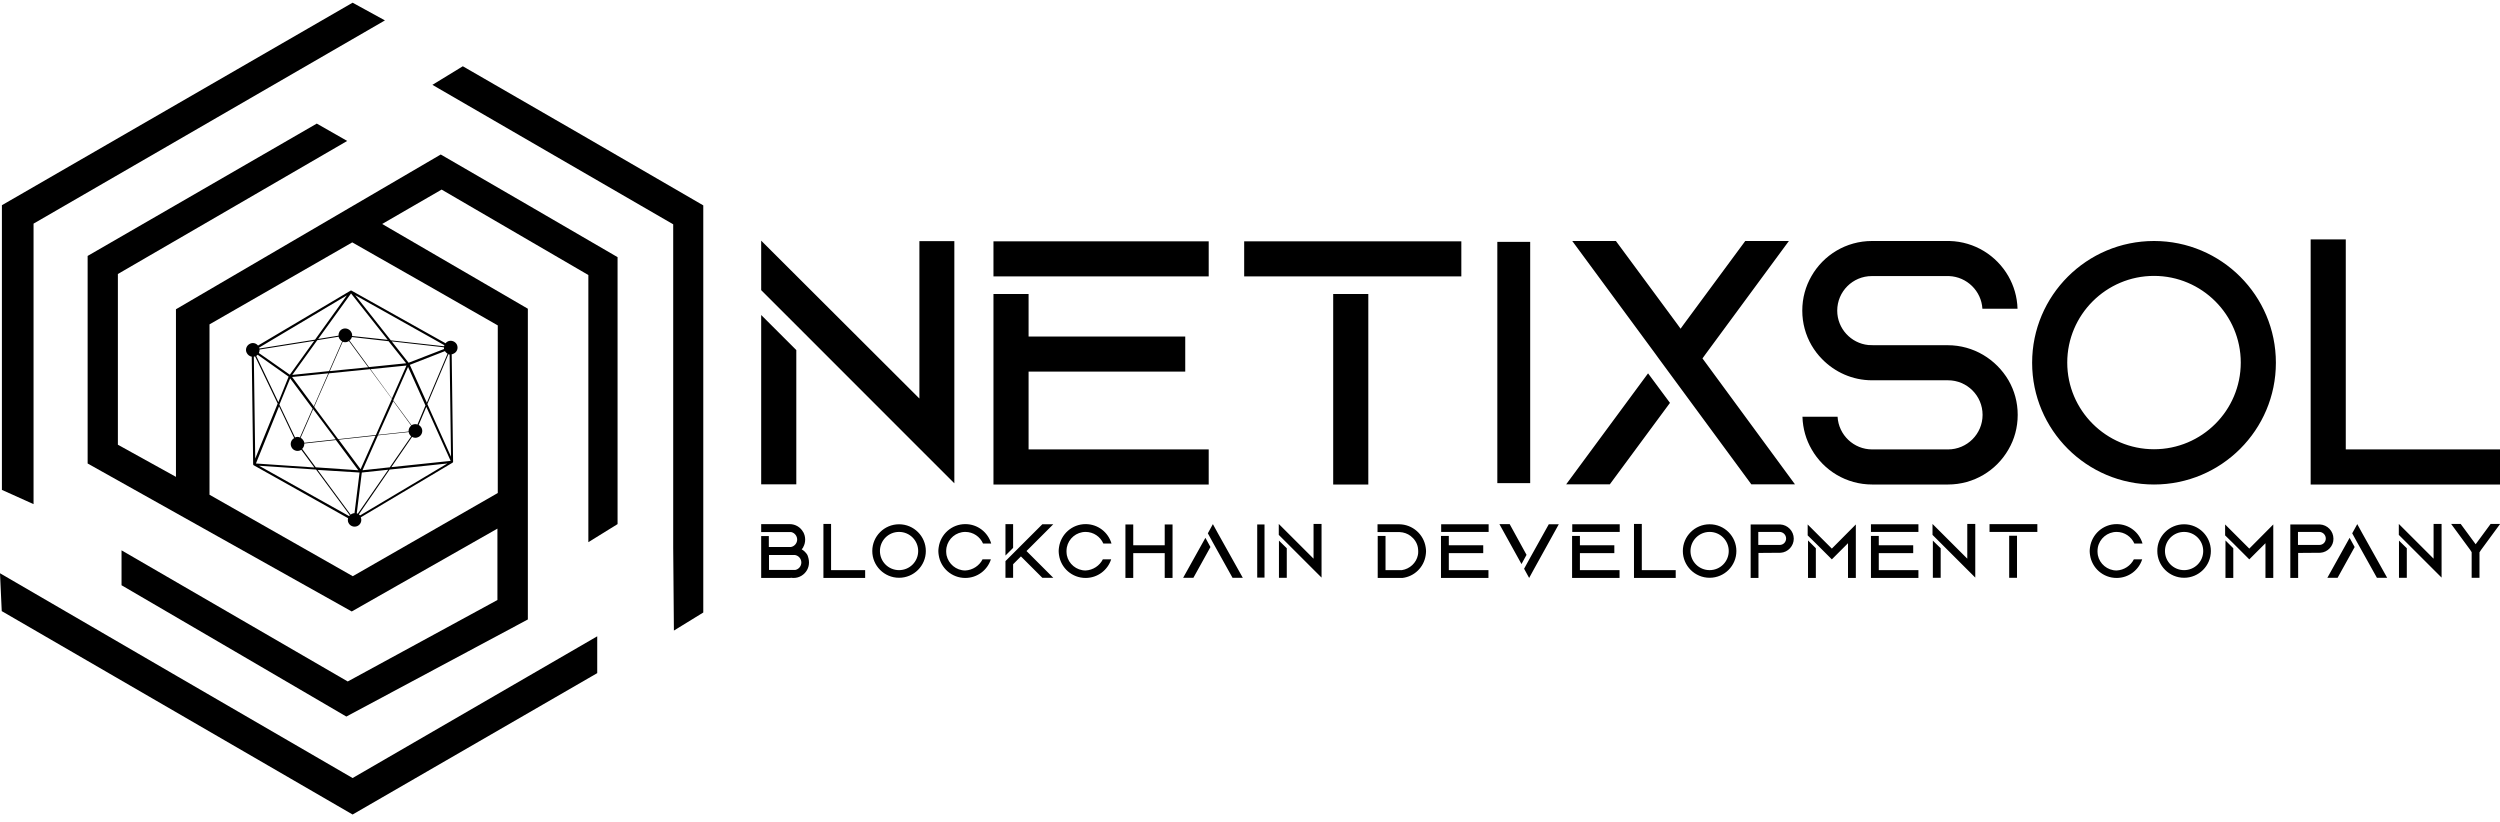 <svg width="228" height="75" viewBox="0 0 228 75" fill="none" xmlns="http://www.w3.org/2000/svg">
<path d="M3.06 20.395C13.7 14.248 24.229 8.15 35.106 1.861C33.869 1.18 33.029 0.721 32.157 0.246C21.375 6.471 10.719 12.633 0.174 18.715C0.174 27.539 0.174 36.061 0.174 44.678C1.078 45.09 1.95 45.47 3.06 45.977C3.06 37.296 3.06 28.901 3.06 20.395Z" fill="url(#paint0_linear_756_645)"/>
<path d="M0 52.281C0.063 53.628 0.111 54.594 0.159 55.734C10.846 61.928 21.517 68.122 32.157 74.284C39.72 69.912 47.094 65.65 54.467 61.389C54.467 60.281 54.467 59.346 54.467 58.031C46.903 62.419 39.625 66.633 32.157 70.957C21.422 64.732 10.862 58.602 0 52.281Z" fill="url(#paint1_linear_756_645)"/>
<path d="M42.21 6.043C41.274 6.613 40.545 7.057 39.435 7.738C46.935 12.078 54.102 16.244 61.396 20.458C61.396 22.992 61.396 25.432 61.396 27.887C61.396 30.342 61.396 32.782 61.396 35.237C61.396 37.692 61.396 40.132 61.396 42.587C61.396 45.042 61.396 47.481 61.396 49.937C61.412 52.328 61.444 54.72 61.46 57.508C62.633 56.78 63.378 56.32 64.139 55.861C64.139 43.41 64.139 31.087 64.139 18.731C56.75 14.438 49.472 10.225 42.21 6.043Z" fill="url(#paint2_linear_756_645)"/>
<path d="M16.047 28.204C16.047 33.273 16.047 38.247 16.047 43.49C14.049 42.381 12.4 41.478 10.751 40.559C10.751 35.316 10.751 30.216 10.751 24.988C17.648 20.997 24.53 16.989 31.665 12.854C30.603 12.253 29.794 11.793 28.89 11.271C21.85 15.341 14.889 19.365 7.992 23.341C7.992 29.788 7.992 35.997 7.992 42.27C16.063 46.8 24.054 51.267 32.078 55.766C36.47 53.263 40.783 50.808 45.365 48.21C45.365 50.681 45.365 52.725 45.365 54.721C40.783 57.223 36.295 59.663 31.713 62.15C24.799 58.142 18.092 54.245 11.084 50.19C11.084 51.426 11.084 52.471 11.084 53.374C18.045 57.429 24.831 61.405 31.586 65.35C37.168 62.356 42.59 59.457 48.14 56.495C48.14 47.101 48.14 37.676 48.14 28.156C43.78 25.622 39.483 23.119 34.852 20.426C36.93 19.222 38.626 18.24 40.275 17.29C44.858 19.967 49.266 22.533 53.658 25.083C53.658 33.241 53.658 41.177 53.658 49.446C54.721 48.796 55.561 48.274 56.322 47.798C56.322 39.593 56.322 31.562 56.322 23.452C50.931 20.315 45.619 17.227 40.196 14.09C32.189 18.763 24.197 23.436 16.047 28.204ZM45.397 29.677C45.397 34.794 45.397 39.783 45.397 44.963C41.116 47.418 36.787 49.905 32.173 52.55C27.828 50.079 23.547 47.64 19.107 45.121C19.107 39.973 19.107 34.904 19.107 29.582C23.277 27.19 27.622 24.687 32.125 22.105C36.549 24.608 40.957 27.143 45.397 29.677Z" fill="url(#paint3_linear_756_645)"/>
<path d="M41.671 31.435C41.528 31.134 41.148 30.992 40.846 31.134C40.767 31.182 40.688 31.229 40.64 31.309L32.062 26.509C32.046 26.493 32.03 26.493 32.014 26.493C31.998 26.493 31.982 26.493 31.982 26.509H31.967L23.531 31.515C23.357 31.293 23.039 31.214 22.786 31.356C22.484 31.499 22.342 31.879 22.5 32.18C22.595 32.37 22.77 32.497 22.96 32.528L23.087 42.334C23.087 42.349 23.103 42.365 23.103 42.397C23.119 42.413 23.119 42.429 23.134 42.429L31.745 47.26C31.713 47.387 31.713 47.545 31.776 47.672C31.919 47.989 32.3 48.115 32.601 47.973C32.902 47.83 33.029 47.482 32.902 47.181L41.258 42.207C41.274 42.191 41.29 42.191 41.306 42.159C41.322 42.144 41.322 42.128 41.322 42.112L41.195 32.307C41.258 32.307 41.306 32.291 41.354 32.259C41.687 32.117 41.813 31.752 41.671 31.435ZM32.886 42.793L30.888 40.1L34.25 39.736L32.886 42.793ZM30.841 40.053L28.653 37.106L30 34.049L33.742 33.669L35.74 36.378L34.282 39.672L30.841 40.053ZM27.701 40.227C27.638 40.1 27.527 39.989 27.416 39.926L28.558 37.312L30.619 40.068L27.749 40.385C27.749 40.338 27.733 40.274 27.701 40.227ZM28.621 37.059L26.639 34.382L29.937 34.049L28.621 37.059ZM30.08 33.843L31.253 31.166C31.412 31.229 31.586 31.229 31.745 31.15C31.776 31.134 31.808 31.119 31.824 31.103L33.584 33.495L30.08 33.843ZM33.79 33.669L37.072 33.336L35.74 36.346L33.79 33.669ZM35.867 36.584L37.501 38.817C37.342 38.944 37.247 39.15 37.263 39.355L34.488 39.657L35.867 36.584ZM37.611 38.738C37.58 38.754 37.564 38.77 37.532 38.785L35.867 36.52L37.215 33.463L38.801 36.98L38.071 38.722C37.944 38.659 37.77 38.674 37.611 38.738ZM37.374 33.273L40.577 32.022C40.64 32.117 40.719 32.196 40.815 32.259L38.928 36.726L37.374 33.273ZM40.497 31.831L37.263 33.083L35.725 31.134L40.481 31.673C40.481 31.736 40.497 31.784 40.497 31.831ZM37.041 33.13L33.647 33.479L31.872 31.055C31.982 30.976 32.062 30.849 32.093 30.738L35.439 31.119L37.041 33.13ZM32.109 30.643C32.125 30.532 32.109 30.422 32.046 30.311C31.903 30.01 31.523 29.867 31.221 30.01C30.983 30.121 30.857 30.374 30.872 30.612L29.017 30.913L32.014 26.762L35.36 30.992L32.109 30.643ZM28.938 31.023L30.888 30.707C30.888 30.754 30.904 30.786 30.92 30.833C30.983 30.96 31.095 31.071 31.206 31.134L30.016 33.843L26.655 34.192L28.938 31.023ZM26.433 34.176L23.61 32.196C23.658 32.101 23.674 31.99 23.674 31.879L28.653 31.087L26.433 34.176ZM26.464 34.508L28.51 37.265L27.352 39.894C27.21 39.831 27.051 39.831 26.908 39.894L25.481 36.9L26.464 34.508ZM26.829 39.958C26.544 40.116 26.433 40.464 26.575 40.765C26.718 41.082 27.099 41.209 27.4 41.066C27.432 41.05 27.463 41.035 27.479 41.019L28.668 42.635L23.341 42.27L25.45 37.059L26.829 39.958ZM27.558 40.94C27.685 40.813 27.765 40.623 27.749 40.449L30.635 40.132L32.68 42.888L28.795 42.619L27.558 40.94ZM32.791 43.094L32.331 46.8C32.252 46.8 32.173 46.816 32.093 46.864C32.046 46.88 32.014 46.911 31.982 46.943L28.97 42.856L32.791 43.094ZM32.537 46.816L32.997 43.094L35.407 42.84L32.633 46.848C32.601 46.832 32.569 46.832 32.537 46.816ZM33.061 42.888L34.472 39.704L37.279 39.403C37.279 39.466 37.294 39.514 37.326 39.577C37.374 39.672 37.437 39.736 37.501 39.799L35.55 42.619L33.061 42.888ZM37.58 39.847C37.754 39.942 37.96 39.958 38.151 39.862C38.468 39.72 38.595 39.34 38.452 39.039C38.389 38.912 38.293 38.817 38.182 38.754L38.88 37.106L41.1 42.033L35.693 42.603L37.58 39.847ZM38.975 36.853L40.894 32.307C40.925 32.322 40.973 32.322 41.005 32.338L41.132 41.652L38.975 36.853ZM40.529 31.483C40.513 31.515 40.513 31.546 40.497 31.578L35.645 31.039L32.395 26.921L40.529 31.483ZM31.634 26.937L28.732 30.976L23.658 31.784C23.658 31.752 23.642 31.736 23.626 31.705L31.634 26.937ZM23.499 32.354L26.322 34.35L25.386 36.678L23.372 32.465C23.404 32.433 23.452 32.402 23.499 32.354ZM23.261 32.497L25.323 36.805L23.277 41.827L23.15 32.528C23.198 32.528 23.23 32.513 23.261 32.497ZM23.626 42.476L28.827 42.825L31.903 46.991C31.872 47.022 31.856 47.038 31.84 47.07L23.626 42.476ZM32.839 47.006C32.807 46.975 32.775 46.943 32.728 46.911L35.534 42.825L40.799 42.27L32.839 47.006Z" fill="url(#paint4_linear_756_645)"/>
<path d="M213.935 40.971V21.836H210.732V44.187H228V40.987H213.935V40.971ZM196.446 21.979C190.309 21.979 185.33 26.952 185.33 33.083C185.33 39.213 190.309 44.187 196.446 44.187C202.582 44.187 207.561 39.213 207.561 33.083C207.561 26.952 202.582 21.979 196.446 21.979ZM196.446 40.971C192.085 40.971 188.533 37.423 188.533 33.067C188.533 28.711 192.085 25.162 196.446 25.162C200.806 25.162 204.358 28.711 204.358 33.067C204.358 37.439 200.806 40.971 196.446 40.971ZM177.624 31.483H171.266C171.06 31.483 170.584 31.483 170.394 31.467C168.808 31.308 167.555 29.962 167.555 28.331C167.555 26.588 168.966 25.178 170.711 25.178H177.751C179.384 25.242 180.7 26.541 180.795 28.156H183.998C183.967 27.063 183.665 26.065 183.158 25.178C182.08 23.309 180.098 22.042 177.799 21.979C177.735 21.979 177.688 21.979 177.64 21.979C177.592 21.979 177.529 21.979 177.481 21.979H170.727C168.364 21.979 166.303 23.262 165.208 25.178C164.669 26.113 164.368 27.174 164.368 28.331C164.368 29.471 164.669 30.548 165.208 31.483C165.478 31.942 165.795 32.37 166.176 32.75C167.333 33.938 168.951 34.682 170.727 34.682H177.656C179.4 34.682 180.811 36.092 180.811 37.835C180.811 39.577 179.4 40.987 177.656 40.987H170.742C169.062 40.987 167.682 39.672 167.587 38.009H164.384C164.416 39.102 164.717 40.116 165.224 40.987C166.318 42.904 168.38 44.187 170.742 44.187H177.656C180.018 44.187 182.08 42.904 183.174 40.987C183.713 40.068 184.014 38.991 184.014 37.835C184.014 36.678 183.713 35.617 183.174 34.682C182.048 32.766 179.987 31.483 177.624 31.483ZM155.266 32.687L155.552 32.291L163.147 21.979H159.167L153.554 29.582L153.269 29.978L152.983 29.582L147.37 21.979H143.39L150.985 32.291L151.271 32.687L153.253 35.38L159.722 44.171H163.702L155.266 32.687ZM150.303 34.049L142.835 44.171H146.815L152.301 36.742L150.303 34.049ZM136.556 22.058V44.06H139.553V22.058H136.556ZM136.556 22.058V44.06H139.553V22.058H136.556ZM136.556 22.058V44.06H139.553V22.058H136.556ZM121.587 26.81V44.187H124.79V26.81H121.587ZM113.469 22.01V25.21H133.274V22.01H113.469ZM93.807 40.971V33.891H108.094V30.691H93.807V26.81H90.604V44.187H110.234V40.987H93.807V40.971ZM90.604 22.01V25.21H110.234V22.01H90.604ZM69.42 28.727V44.171H72.623V31.926L69.42 28.727ZM83.849 21.994V36.346L69.42 21.947V26.461L72.623 29.661L83.833 40.876L87.036 44.076V21.994H83.849Z" fill="url(#paint5_linear_756_645)"/>
<path d="M73.78 51.299C73.78 51.553 73.717 51.775 73.606 51.98C73.368 52.408 72.908 52.709 72.385 52.709C72.321 52.709 72.258 52.709 72.195 52.693C72.131 52.693 72.068 52.709 72.004 52.709H69.42V48.892H70.117V49.889H72.115C72.448 49.842 72.702 49.541 72.702 49.208C72.702 48.876 72.464 48.591 72.163 48.527H69.42V47.799H72.02C72.543 47.799 73.003 48.084 73.241 48.511C73.241 48.511 73.241 48.527 73.257 48.527C73.368 48.733 73.431 48.955 73.431 49.208C73.431 49.462 73.368 49.699 73.257 49.889C73.257 49.889 73.257 49.889 73.257 49.905C73.209 49.969 73.178 50.048 73.114 50.095C73.194 50.143 73.257 50.19 73.336 50.254C73.447 50.365 73.558 50.476 73.637 50.618C73.717 50.824 73.78 51.046 73.78 51.299ZM73.082 51.299C73.082 50.967 72.845 50.681 72.512 50.618H70.133V51.98H72.528C72.845 51.917 73.082 51.632 73.082 51.299ZM78.902 51.996V52.709H75.096V47.783H75.794V51.996H78.902ZM81.994 47.814C83.342 47.814 84.436 48.907 84.436 50.254C84.436 51.6 83.342 52.693 81.994 52.693C80.646 52.693 79.552 51.6 79.552 50.254C79.552 48.907 80.646 47.814 81.994 47.814ZM80.25 50.254C80.25 51.22 81.026 51.996 81.994 51.996C82.961 51.996 83.738 51.22 83.738 50.254C83.738 49.288 82.961 48.511 81.994 48.511C81.026 48.511 80.25 49.288 80.25 50.254ZM89.605 51.014H90.366C90.049 51.996 89.129 52.709 88.035 52.709C86.798 52.709 85.784 51.806 85.609 50.618C85.593 50.507 85.577 50.38 85.577 50.254C85.577 50.143 85.593 50.016 85.609 49.905C85.784 48.717 86.798 47.799 88.035 47.799C89.161 47.799 90.096 48.543 90.398 49.573H89.653C89.383 48.955 88.764 48.511 88.035 48.511C87.195 48.511 86.481 49.113 86.323 49.921C86.307 50.032 86.291 50.143 86.291 50.27C86.291 50.396 86.307 50.507 86.323 50.634C86.497 51.426 87.195 52.028 88.035 52.028C88.717 51.996 89.32 51.584 89.605 51.014ZM96.058 52.693H95.059L93.109 50.745L92.396 51.458V52.693H91.698V51.173L92.396 50.476L92.982 49.889L95.059 47.814H96.058L93.617 50.254L96.058 52.693ZM92.364 50L91.698 50.666V47.799H92.396V49.953L92.364 50ZM100.578 51.014H101.339C101.022 51.996 100.102 52.709 99.008 52.709C97.771 52.709 96.756 51.806 96.582 50.618C96.566 50.507 96.55 50.38 96.55 50.254C96.55 50.143 96.566 50.016 96.582 49.905C96.756 48.717 97.771 47.799 99.008 47.799C100.134 47.799 101.069 48.543 101.37 49.573H100.625C100.356 48.955 99.737 48.511 99.008 48.511C98.167 48.511 97.454 49.113 97.295 49.921C97.279 50.032 97.264 50.143 97.264 50.27C97.264 50.396 97.279 50.507 97.295 50.634C97.454 51.426 98.167 52.028 99.008 52.028C99.69 51.996 100.292 51.584 100.578 51.014ZM106.936 47.83V52.709H106.222V50.444H103.352V52.709H102.639V47.83H103.352V49.731H106.222V47.83H106.936ZM109.933 49.05L110.393 49.889L108.839 52.693H107.903L109.933 49.05ZM113.342 52.693H112.406L110.615 49.478L110.155 48.638L110.615 47.799L111.075 48.638L113.342 52.693ZM114.642 52.693V47.799H115.356V52.693H114.642ZM114.642 47.799V52.693H115.356V47.799H114.642ZM115.324 47.83H114.658V52.677H115.324V47.83ZM120.525 47.814V52.677L119.811 51.965L117.338 49.493L116.624 48.781V47.783L119.796 50.951V47.783H120.525V47.814ZM116.64 49.303L117.354 50V52.693H116.64V49.303ZM130.055 50.27C130.055 50.396 130.039 50.507 130.023 50.634C129.864 51.727 128.992 52.582 127.898 52.709H125.647V48.876H126.36V51.996H127.851C128.58 51.885 129.167 51.331 129.309 50.634C129.341 50.523 129.341 50.396 129.341 50.27C129.341 50.159 129.325 50.032 129.309 49.921C129.23 49.493 128.976 49.129 128.643 48.876C128.374 48.67 128.025 48.543 127.66 48.527H125.631V47.814H127.613C128.834 47.83 129.849 48.733 130.023 49.921C130.039 50.032 130.055 50.143 130.055 50.27ZM135.763 47.814V48.511H131.434V47.814H135.763ZM132.132 51.996H135.747V52.709H131.418V48.876H132.132V49.731H135.271V50.444H132.132V51.996ZM139.22 50.602L138.76 51.442L136.746 47.799H137.682L139.22 50.602ZM142.169 47.799L139.917 51.87L139.458 52.709L138.998 51.87L139.458 51.03L141.249 47.814H142.169V47.799ZM147.719 47.814V48.511H143.39V47.814H147.719ZM144.088 51.996H147.703V52.709H143.374V48.876H144.088V49.731H147.227V50.444H144.088V51.996ZM152.825 51.996V52.709H149.019V47.783H149.733V51.996H152.825ZM155.917 47.814C157.264 47.814 158.358 48.907 158.358 50.254C158.358 51.6 157.264 52.693 155.917 52.693C154.569 52.693 153.475 51.6 153.475 50.254C153.475 48.907 154.569 47.814 155.917 47.814ZM154.172 50.254C154.172 51.22 154.949 51.996 155.917 51.996C156.884 51.996 157.661 51.22 157.661 50.254C157.661 49.288 156.884 48.511 155.917 48.511C154.965 48.511 154.172 49.288 154.172 50.254ZM162.402 50.412L160.372 50.428V52.709H159.659V47.83H162.354C163.036 47.862 163.591 48.432 163.591 49.129C163.591 49.794 163.068 50.365 162.402 50.412ZM162.893 49.113C162.893 48.781 162.624 48.511 162.291 48.511C162.275 48.511 162.259 48.511 162.243 48.511C162.243 48.511 162.243 48.511 162.227 48.511H160.356V49.699H162.275C162.624 49.715 162.893 49.446 162.893 49.113ZM169.252 47.83V52.709H168.538V49.541L167.571 50.507L167.333 50.745L167.064 51.014L165.573 49.525L164.86 48.828V47.83L167.064 50.032L169.252 47.83ZM164.891 49.288L165.605 50V52.709H164.891V49.288ZM174.96 47.814V48.511H170.631V47.814H174.96ZM171.345 51.996H174.96V52.709H170.631V48.876H171.345V49.731H174.485V50.444H171.345V51.996ZM180.145 47.814V52.677L179.432 51.965L176.958 49.493L176.245 48.781V47.783L179.416 50.951V47.783H180.145V47.814ZM176.276 49.303L176.99 50V52.693H176.276V49.303ZM181.445 48.511V47.799H185.806V48.511H181.445ZM183.237 52.693V48.86H183.951V52.693H183.237ZM194.606 51.014H195.367C195.05 51.996 194.131 52.709 193.037 52.709C191.8 52.709 190.785 51.806 190.611 50.618C190.595 50.507 190.579 50.38 190.579 50.254C190.579 50.143 190.595 50.016 190.611 49.905C190.785 48.717 191.8 47.799 193.037 47.799C194.162 47.799 195.098 48.543 195.399 49.573H194.654C194.384 48.955 193.766 48.511 193.037 48.511C192.196 48.511 191.483 49.113 191.324 49.921C191.308 50.032 191.292 50.143 191.292 50.27C191.292 50.396 191.308 50.507 191.324 50.634C191.483 51.426 192.196 52.028 193.037 52.028C193.718 51.996 194.321 51.584 194.606 51.014ZM199.189 47.814C200.537 47.814 201.631 48.907 201.631 50.254C201.631 51.6 200.537 52.693 199.189 52.693C197.841 52.693 196.747 51.6 196.747 50.254C196.731 48.907 197.841 47.814 199.189 47.814ZM197.445 50.254C197.445 51.22 198.222 51.996 199.189 51.996C200.156 51.996 200.933 51.22 200.933 50.254C200.933 49.288 200.156 48.511 199.189 48.511C198.222 48.511 197.445 49.288 197.445 50.254ZM207.323 47.83V52.709H206.61V49.541L205.642 50.507L205.405 50.745L205.135 51.014L203.645 49.525L202.931 48.828V47.83L205.135 50.032L207.323 47.83ZM202.963 49.288L203.676 50V52.709H202.963V49.288ZM211.62 50.412L209.591 50.428V52.709H208.877V47.83H211.573C212.255 47.862 212.81 48.432 212.81 49.129C212.825 49.794 212.286 50.365 211.62 50.412ZM212.112 49.113C212.112 48.781 211.842 48.511 211.509 48.511C211.493 48.511 211.478 48.511 211.462 48.511C211.462 48.511 211.462 48.511 211.446 48.511H209.575V49.699H211.493C211.842 49.715 212.112 49.446 212.112 49.113ZM214.284 49.05L214.744 49.889L213.19 52.693H212.255L214.284 49.05ZM217.709 52.693H216.774L214.982 49.478L214.522 48.638L214.982 47.799L215.442 48.638L217.709 52.693ZM222.672 47.814V52.677L221.959 51.965L219.485 49.493L218.772 48.781V47.783L221.943 50.951V47.783H222.672V47.814ZM218.787 49.303L219.501 50V52.693H218.787V49.303ZM228 47.799L226.256 50.175L226.208 50.254L226.145 50.349L226.129 50.365V52.693H225.415V50.365L225.4 50.333L225.336 50.238L225.289 50.159L223.544 47.783H224.416L225.78 49.636L227.144 47.783H228V47.799Z" fill="url(#paint6_linear_756_645)"/>
<defs>
<linearGradient id="paint0_linear_756_645" x1="0.169" y1="23.118" x2="35.115" y2="23.118" gradientUnits="userSpaceOnUse">
<stop stopColor="#09BAE1"/>
<stop offset="0.462" stopColor="#C518EF"/>
<stop offset="1" stopColor="#0E7FF2"/>
</linearGradient>
<linearGradient id="paint1_linear_756_645" x1="0.007" y1="63.288" x2="54.455" y2="63.288" gradientUnits="userSpaceOnUse">
<stop stopColor="#09BAE1"/>
<stop offset="0.462" stopColor="#C518EF"/>
<stop offset="1" stopColor="#0E7FF2"/>
</linearGradient>
<linearGradient id="paint2_linear_756_645" x1="39.444" y1="31.773" x2="64.154" y2="31.773" gradientUnits="userSpaceOnUse">
<stop stopColor="#09BAE1"/>
<stop offset="0.462" stopColor="#C518EF"/>
<stop offset="1" stopColor="#0E7FF2"/>
</linearGradient>
<linearGradient id="paint3_linear_756_645" x1="7.979" y1="38.307" x2="56.338" y2="38.307" gradientUnits="userSpaceOnUse">
<stop stopColor="#09BAE1"/>
<stop offset="0.462" stopColor="#C518EF"/>
<stop offset="1" stopColor="#0E7FF2"/>
</linearGradient>
<linearGradient id="paint4_linear_756_645" x1="22.428" y1="37.265" x2="41.733" y2="37.265" gradientUnits="userSpaceOnUse">
<stop stopColor="#09BAE1"/>
<stop offset="0.462" stopColor="#C518EF"/>
<stop offset="1" stopColor="#0E7FF2"/>
</linearGradient>
<linearGradient id="paint5_linear_756_645" x1="69.423" y1="33.003" x2="228.003" y2="33.003" gradientUnits="userSpaceOnUse">
<stop stopColor="#09BAE1"/>
<stop offset="0.462" stopColor="#C518EF"/>
<stop offset="1" stopColor="#0E7FF2"/>
</linearGradient>
<linearGradient id="paint6_linear_756_645" x1="69.422" y1="50.238" x2="228.003" y2="50.238" gradientUnits="userSpaceOnUse">
<stop stopColor="#09BAE1"/>
<stop offset="0.462" stopColor="#C518EF"/>
<stop offset="1" stopColor="#0E7FF2"/>
</linearGradient>
</defs>
</svg>
